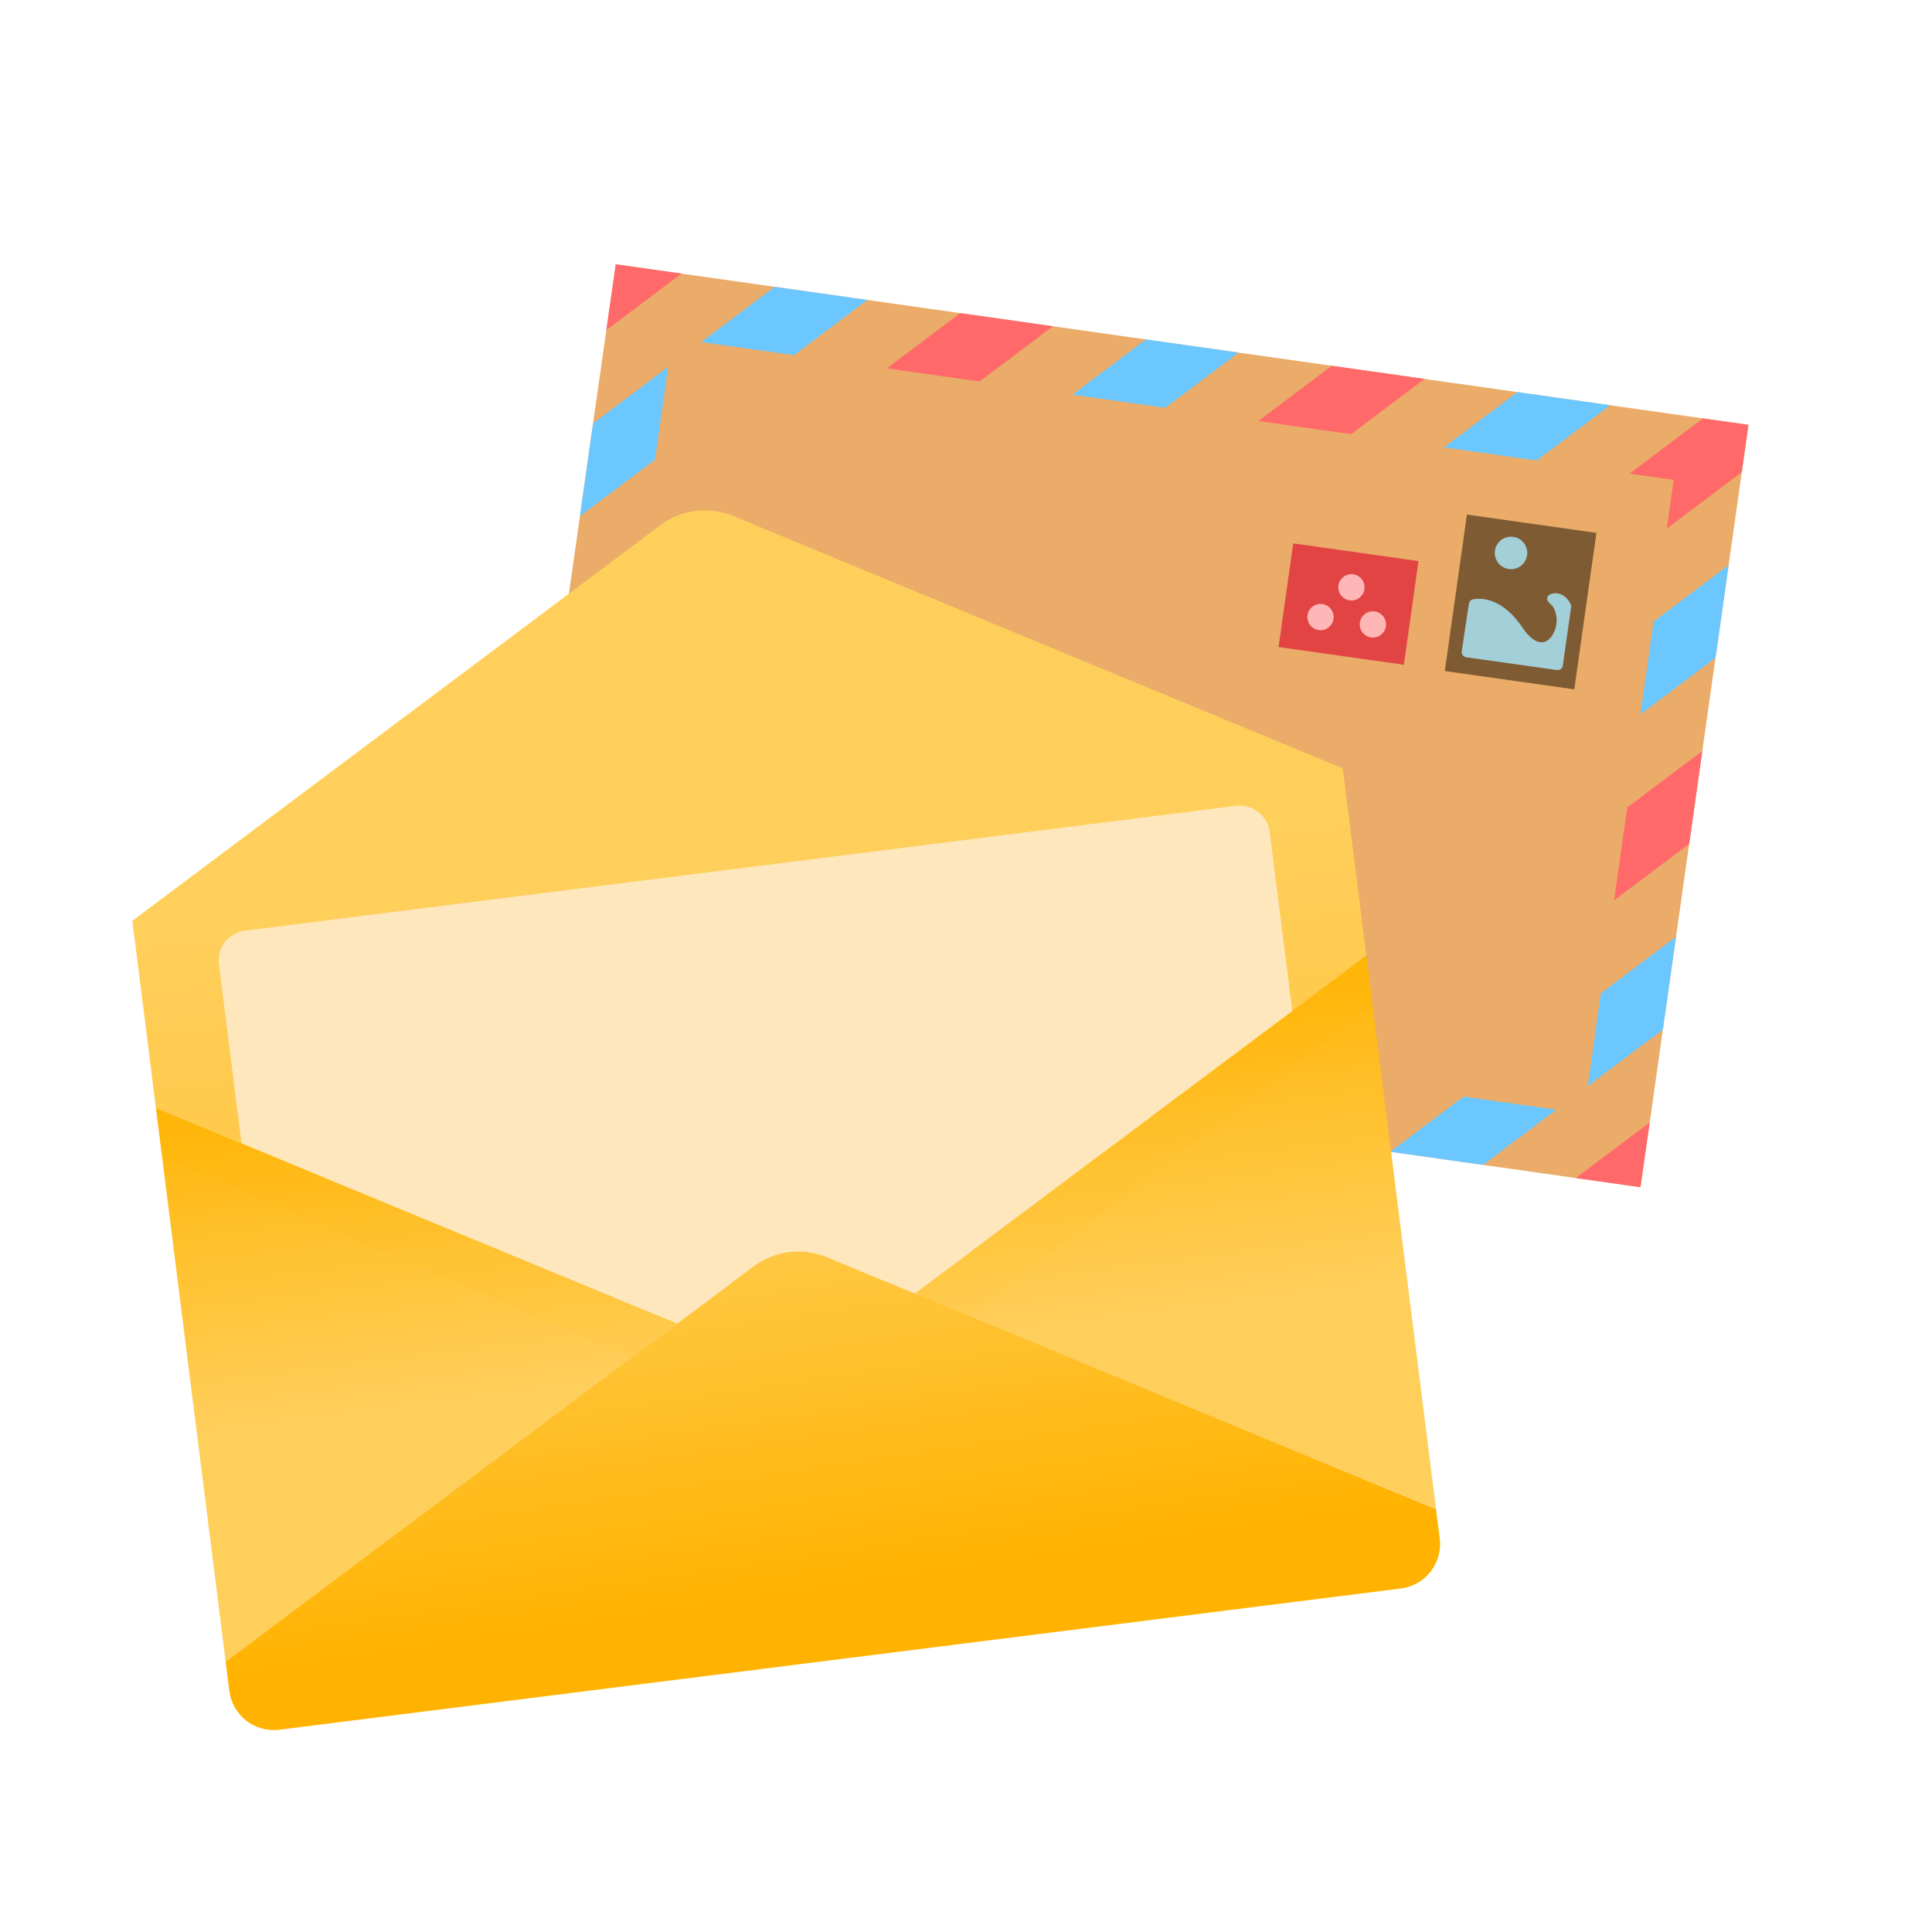 <?xml version="1.0" encoding="utf-8"?>
<!-- Generator: Adobe Illustrator 19.0.0, SVG Export Plug-In . SVG Version: 6.00 Build 0)  -->
<svg version="1.1" id="Layer_1" xmlns="http://www.w3.org/2000/svg" xmlns:xlink="http://www.w3.org/1999/xlink" x="0px" y="0px"
	 viewBox="0 0 1000 1000" style="enable-background:new 0 0 1000 1000;" xml:space="preserve">
<style type="text/css">
	.st0{clip-path:url(#XMLID_58_);}
	.st1{fill:#FF6969;}
	.st2{fill:#6CC7FF;}
	.st3{fill:#EAAC68;}
	.st4{opacity:0.5;fill:#EAAC68;}
	.st5{fill:#7F5B33;}
	.st6{fill:#A3D0D8;}
	.st7{fill:#E24444;}
	.st8{fill:#FFB6B6;}
	.st9{fill:url(#XMLID_59_);}
	.st10{fill:url(#XMLID_60_);}
	.st11{fill:url(#XMLID_61_);}
	.st12{fill:url(#XMLID_62_);}
	.st13{opacity:0.2;}
	.st14{fill:url(#XMLID_63_);}
	.st15{fill:url(#XMLID_64_);}
	.st16{fill:url(#XMLID_65_);}
	.st17{fill:url(#XMLID_66_);}
	.st18{opacity:0.3;fill:url(#XMLID_67_);}
	.st19{opacity:0.3;fill:url(#XMLID_68_);}
	.st20{fill:#FFE7BD;}
	.st21{opacity:0.8;}
</style>
<g id="_x38_">
	<g id="XMLID_44_">
		<defs>
			<polygon id="XMLID_45_" points="905,219.9 318.7,136.8 318.7,136.8 305.8,227.4 302.4,251.4 267.8,495.7 262.8,531.4 
				262.8,531.4 849.1,614.5 854.2,578.8 888.8,334.5 892.2,310.5 			"/>
		</defs>
		<use xlink:href="#XMLID_45_"  style="overflow:visible;fill:#EAAC68;"/>
		<clipPath id="XMLID_58_">
			<use xlink:href="#XMLID_45_"  style="overflow:visible;"/>
		</clipPath>
		<g id="XMLID_46_" class="st0">
			
				<rect id="XMLID_57_" x="-115.3" y="84.2" transform="matrix(-0.799 0.601 -0.601 -0.799 740.366 -44.625)" class="st1" width="985.8" height="34.3"/>
			
				<rect id="XMLID_56_" x="-74" y="139" transform="matrix(-0.799 0.601 -0.601 -0.799 847.563 29.317)" class="st2" width="985.8" height="34.3"/>
			
				<rect id="XMLID_55_" x="-32.8" y="193.9" transform="matrix(-0.799 0.601 -0.601 -0.799 954.759 103.259)" class="st1" width="985.8" height="34.3"/>
			
				<rect id="XMLID_54_" x="8.5" y="248.8" transform="matrix(-0.799 0.601 -0.601 -0.799 1061.956 177.201)" class="st2" width="985.8" height="34.3"/>
			
				<rect id="XMLID_53_" x="49.7" y="303.6" transform="matrix(-0.799 0.601 -0.601 -0.799 1169.153 251.143)" class="st1" width="985.8" height="34.3"/>
			
				<rect id="XMLID_52_" x="91" y="358.5" transform="matrix(-0.799 0.601 -0.601 -0.799 1276.35 325.086)" class="st2" width="985.8" height="34.3"/>
			
				<rect id="XMLID_51_" x="132.2" y="413.4" transform="matrix(-0.799 0.601 -0.601 -0.799 1383.546 399.028)" class="st1" width="985.8" height="34.3"/>
			
				<rect id="XMLID_50_" x="173.5" y="468.3" transform="matrix(-0.799 0.601 -0.601 -0.799 1490.743 472.97)" class="st2" width="985.8" height="34.3"/>
			
				<rect id="XMLID_49_" x="214.7" y="523.1" transform="matrix(-0.799 0.601 -0.601 -0.799 1597.939 546.912)" class="st1" width="985.8" height="34.3"/>
			
				<rect id="XMLID_48_" x="256" y="578" transform="matrix(-0.799 0.601 -0.601 -0.799 1705.136 620.854)" class="st2" width="985.8" height="34.3"/>
			
				<rect id="XMLID_47_" x="297.3" y="632.9" transform="matrix(-0.799 0.601 -0.601 -0.799 1812.332 694.796)" class="st1" width="985.8" height="34.3"/>
		</g>
	</g>
	<polygon id="XMLID_43_" class="st3" points="866.3,248.4 347.9,174.9 347.9,174.9 337.3,250.2 334.4,270.2 305.7,473.3 301.5,503 
		301.5,503 819.8,576.4 824,546.7 852.8,343.7 855.6,323.7 	"/>
	<g id="XMLID_38_">
		
			<rect id="XMLID_42_" x="355.2" y="382.8" transform="matrix(-0.99 -0.14 0.14 -0.99 814.11 844.782)" class="st4" width="163.3" height="21.7"/>
		
			<rect id="XMLID_41_" x="350.9" y="416.9" transform="matrix(-0.99 -0.14 0.14 -0.99 827.037 907.802)" class="st4" width="189.2" height="15.6"/>
		
			<rect id="XMLID_40_" x="347.4" y="439.3" transform="matrix(-0.99 -0.14 0.14 -0.99 762.703 948.087)" class="st4" width="134.6" height="15.6"/>
		
			<rect id="XMLID_39_" x="343.2" y="472.4" transform="matrix(-0.99 -0.14 0.14 -0.99 846.395 1020.097)" class="st4" width="231.8" height="15.6"/>
	</g>
	<g id="XMLID_32_">
		<g id="XMLID_36_">
			
				<rect id="XMLID_37_" x="753.3" y="270.4" transform="matrix(-0.99 -0.14 0.14 -0.99 1522.762 729.962)" class="st5" width="67.7" height="81.8"/>
		</g>
		<g id="XMLID_33_">
			<circle id="XMLID_35_" class="st6" cx="782.1" cy="286.2" r="8.4"/>
			<path id="XMLID_34_" class="st6" d="M760.3,312.5c0.2-1.2,1.1-2.1,2.2-2.3c4.4-0.8,15.3-0.7,25.7,14.9c3.1,4.7,9.4,10.9,14.4,4.9
				c2.5-3,3.5-7.1,3-10.9c-0.3-1.8-0.8-3.7-1.9-5.2c-0.9-1.3-2.9-2.3-2.9-4.1c0.1-2.4,3.3-2.9,5.1-2.7c3.3,0.4,5.8,2.8,7.1,5.7
				c0.2,0.5,0.3,1,0.2,1.5l-4.3,30.2c-0.2,1.5-1.6,2.5-3.1,2.3l-46.9-6.6c-1.5-0.2-2.5-1.6-2.3-3.1L760.3,312.5z"/>
		</g>
	</g>
	<g id="XMLID_24_">
		<g id="XMLID_30_">
			
				<rect id="XMLID_31_" x="671.1" y="279.9" transform="matrix(0.14 -0.99 0.99 0.14 290.732 960.11)" class="st7" width="54.2" height="65.5"/>
		</g>
		<g id="XMLID_25_">
			<circle id="XMLID_29_" class="st8" cx="699.5" cy="304" r="6.8"/>
			<g id="XMLID_26_">
				<circle id="XMLID_28_" class="st8" cx="710.6" cy="323.2" r="6.8"/>
				<circle id="XMLID_27_" class="st8" cx="683.5" cy="319.4" r="6.8"/>
			</g>
		</g>
	</g>
</g>
<g id="_x37_">
	
		<linearGradient id="XMLID_59_" gradientUnits="userSpaceOnUse" x1="592.108" y1="708.021" x2="592.108" y2="522.728" gradientTransform="matrix(0.992 -0.125 0.125 0.992 -73.185 52.137)">
		<stop  offset="0" style="stop-color:#FFCF5C"/>
		<stop  offset="1" style="stop-color:#FFB300"/>
	</linearGradient>
	<polygon id="XMLID_23_" class="st9" points="707.2,494.5 743.3,781.1 500.7,680.8 473.5,669.5 	"/>
	
		<linearGradient id="XMLID_60_" gradientUnits="userSpaceOnUse" x1="214.403" y1="708.021" x2="214.403" y2="522.728" gradientTransform="matrix(0.992 -0.125 0.125 0.992 -73.185 52.137)">
		<stop  offset="0" style="stop-color:#FFCF5C"/>
		<stop  offset="1" style="stop-color:#FFB300"/>
	</linearGradient>
	<polygon id="XMLID_22_" class="st10" points="350.5,685 327,702.7 116.8,860.1 80.7,573.4 	"/>
	
		<linearGradient id="XMLID_61_" gradientUnits="userSpaceOnUse" x1="214.438" y1="889.645" x2="214.438" y2="703.626" gradientTransform="matrix(0.992 -0.125 0.125 0.992 -73.185 52.137)">
		<stop  offset="0" style="stop-color:#FFCF5C"/>
		<stop  offset="1" style="stop-color:#FFB52E"/>
	</linearGradient>
	<polygon id="XMLID_21_" class="st11" points="350.5,685 350.6,685 350.5,685.1 327.1,702.7 116.8,860.2 116.8,860.1 327,702.7 	"/>
	
		<linearGradient id="XMLID_62_" gradientUnits="userSpaceOnUse" x1="592.073" y1="889.645" x2="592.073" y2="703.626" gradientTransform="matrix(0.992 -0.125 0.125 0.992 -73.185 52.137)">
		<stop  offset="0" style="stop-color:#FFCF5C"/>
		<stop  offset="1" style="stop-color:#FFB52E"/>
	</linearGradient>
	<polygon id="XMLID_20_" class="st12" points="743.3,781.1 743.3,781.2 500.6,680.8 473.5,669.6 473.4,669.6 473.5,669.5 
		500.7,680.8 	"/>
	<g id="XMLID_17_" class="st13">
		
			<linearGradient id="XMLID_63_" gradientUnits="userSpaceOnUse" x1="592.108" y1="766.059" x2="592.108" y2="561.425" gradientTransform="matrix(0.992 -0.125 0.125 0.992 -73.185 52.137)">
			<stop  offset="0" style="stop-color:#FFCF5C"/>
			<stop  offset="1" style="stop-color:#FFB300"/>
		</linearGradient>
		<polygon id="XMLID_19_" class="st14" points="707.2,494.5 710.5,520.1 500.7,680.8 473.5,669.5 		"/>
		
			<linearGradient id="XMLID_64_" gradientUnits="userSpaceOnUse" x1="214.403" y1="766.059" x2="214.403" y2="561.425" gradientTransform="matrix(0.992 -0.125 0.125 0.992 -73.185 52.137)">
			<stop  offset="0" style="stop-color:#FFCF5C"/>
			<stop  offset="1" style="stop-color:#FFB300"/>
		</linearGradient>
		<polygon id="XMLID_18_" class="st15" points="350.5,685 327,702.7 83.9,599.1 80.7,573.4 		"/>
	</g>
	
		<linearGradient id="XMLID_65_" gradientUnits="userSpaceOnUse" x1="404.16" y1="451.065" x2="389.136" y2="1058.685" gradientTransform="matrix(0.992 -0.125 0.125 0.992 -73.185 52.137)">
		<stop  offset="0" style="stop-color:#FFCF5C"/>
		<stop  offset="1" style="stop-color:#FFB300"/>
	</linearGradient>
	<path id="XMLID_16_" class="st16" d="M695,397.7l12.2,96.8l-38.4,28.8L473.5,669.5l-0.1,0l0,0l-45.5-18.8
		c-12.6-5.2-27-3.4-37.9,4.8L350.6,685l0,0l-0.1,0L125,591.7l-44.3-18.3l-12.2-96.8l233.7-175.1l39.5-29.6
		c10.9-8.2,25.3-10,37.9-4.8l45.6,18.9L695,397.7z"/>
	
		<linearGradient id="XMLID_66_" gradientUnits="userSpaceOnUse" x1="398.154" y1="583.188" x2="403.162" y2="828.571" gradientTransform="matrix(0.992 -0.125 0.125 0.992 -73.185 52.137)">
		<stop  offset="0" style="stop-color:#FFCF5C"/>
		<stop  offset="1" style="stop-color:#FFB300"/>
	</linearGradient>
	<path id="XMLID_15_" class="st17" d="M743.3,781.2l1.9,15.1c1.6,12.7-7.4,24.3-20.1,25.9l-580.5,73.1c-12.7,1.6-24.3-7.4-25.9-20.1
		l-1.9-15.1l210.2-157.5l23.5-17.6l0.1-0.1l0,0l39.4-29.5c10.9-8.2,25.3-10,37.9-4.8l45.5,18.8l0,0l0.1,0l27.1,11.2L743.3,781.2z"/>
	
		<linearGradient id="XMLID_67_" gradientUnits="userSpaceOnUse" x1="328.54" y1="680.884" x2="328.54" y2="695.475" gradientTransform="matrix(0.992 -0.125 0.125 0.992 -73.185 52.137)">
		<stop  offset="0" style="stop-color:#FFCF5C"/>
		<stop  offset="1" style="stop-color:#FFB300"/>
	</linearGradient>
	<polygon id="XMLID_14_" class="st18" points="350.5,685 350.6,685 350.5,685.1 327.1,702.7 327,702.7 	"/>
	
		<linearGradient id="XMLID_68_" gradientUnits="userSpaceOnUse" x1="477.971" y1="680.884" x2="477.971" y2="695.475" gradientTransform="matrix(0.992 -0.125 0.125 0.992 -73.185 52.137)">
		<stop  offset="0" style="stop-color:#FFCF5C"/>
		<stop  offset="1" style="stop-color:#FFB300"/>
	</linearGradient>
	<polygon id="XMLID_13_" class="st19" points="500.7,680.8 500.6,680.8 473.5,669.6 473.4,669.6 473.5,669.5 	"/>
	<path id="XMLID_12_" class="st20" d="M657.2,430.6l11.7,92.7L625,556.1l-13.9,10.4l-27.2,20.4L570,597.2l-27.2,20.4L528.9,628
		l-27.2,20.4l-13.9,10.4l-14.3,10.7l-0.1,0l0,0l-16.6-6.9l-16-6.6l-12.9-5.3c-12.6-5.2-27-3.4-37.9,4.8l-11.2,8.4L365,674.3
		L350.6,685l0,0l-0.1,0l-16.5-6.8l-16-6.6l-31.4-13l-16-6.6l-31.4-13l-16-6.6l-31.4-13l-16-6.6L125,591.7l-11.7-92.7
		c-1.1-8.5,4.9-16.2,13.4-17.3l513.1-64.6C648.4,416.1,656.1,422.1,657.2,430.6z"/>
	<g id="XMLID_2_" class="st21">
		
			<rect id="XMLID_11_" x="151.6" y="513" transform="matrix(0.992 -0.125 0.125 0.992 -63.31 34.145)" class="st20" width="177.6" height="17.2"/>
		<g id="XMLID_3_">
			
				<rect id="XMLID_10_" x="154.1" y="533.9" transform="matrix(0.992 -0.125 0.125 0.992 -64.18 53.534)" class="st20" width="480.8" height="8.6"/>
			
				<rect id="XMLID_9_" x="157.3" y="559.1" transform="matrix(0.992 -0.125 0.125 0.992 -67.306 54.129)" class="st20" width="480.8" height="8.6"/>
			<polygon id="XMLID_8_" class="st20" points="625,556.1 611.1,566.4 191.7,619.3 175.6,612.7 			"/>
			<polygon id="XMLID_7_" class="st20" points="583.9,586.8 570,597.2 239.1,638.9 223.1,632.3 			"/>
			<polygon id="XMLID_6_" class="st20" points="542.8,617.6 528.9,628 286.6,658.6 270.5,651.9 			"/>
			<polygon id="XMLID_5_" class="st20" points="318,671.6 378.8,663.9 365,674.3 334,678.2 			"/>
			<polygon id="XMLID_4_" class="st20" points="501.7,648.4 487.8,658.8 456.9,662.7 440.9,656.1 			"/>
		</g>
	</g>
</g>
</svg>
